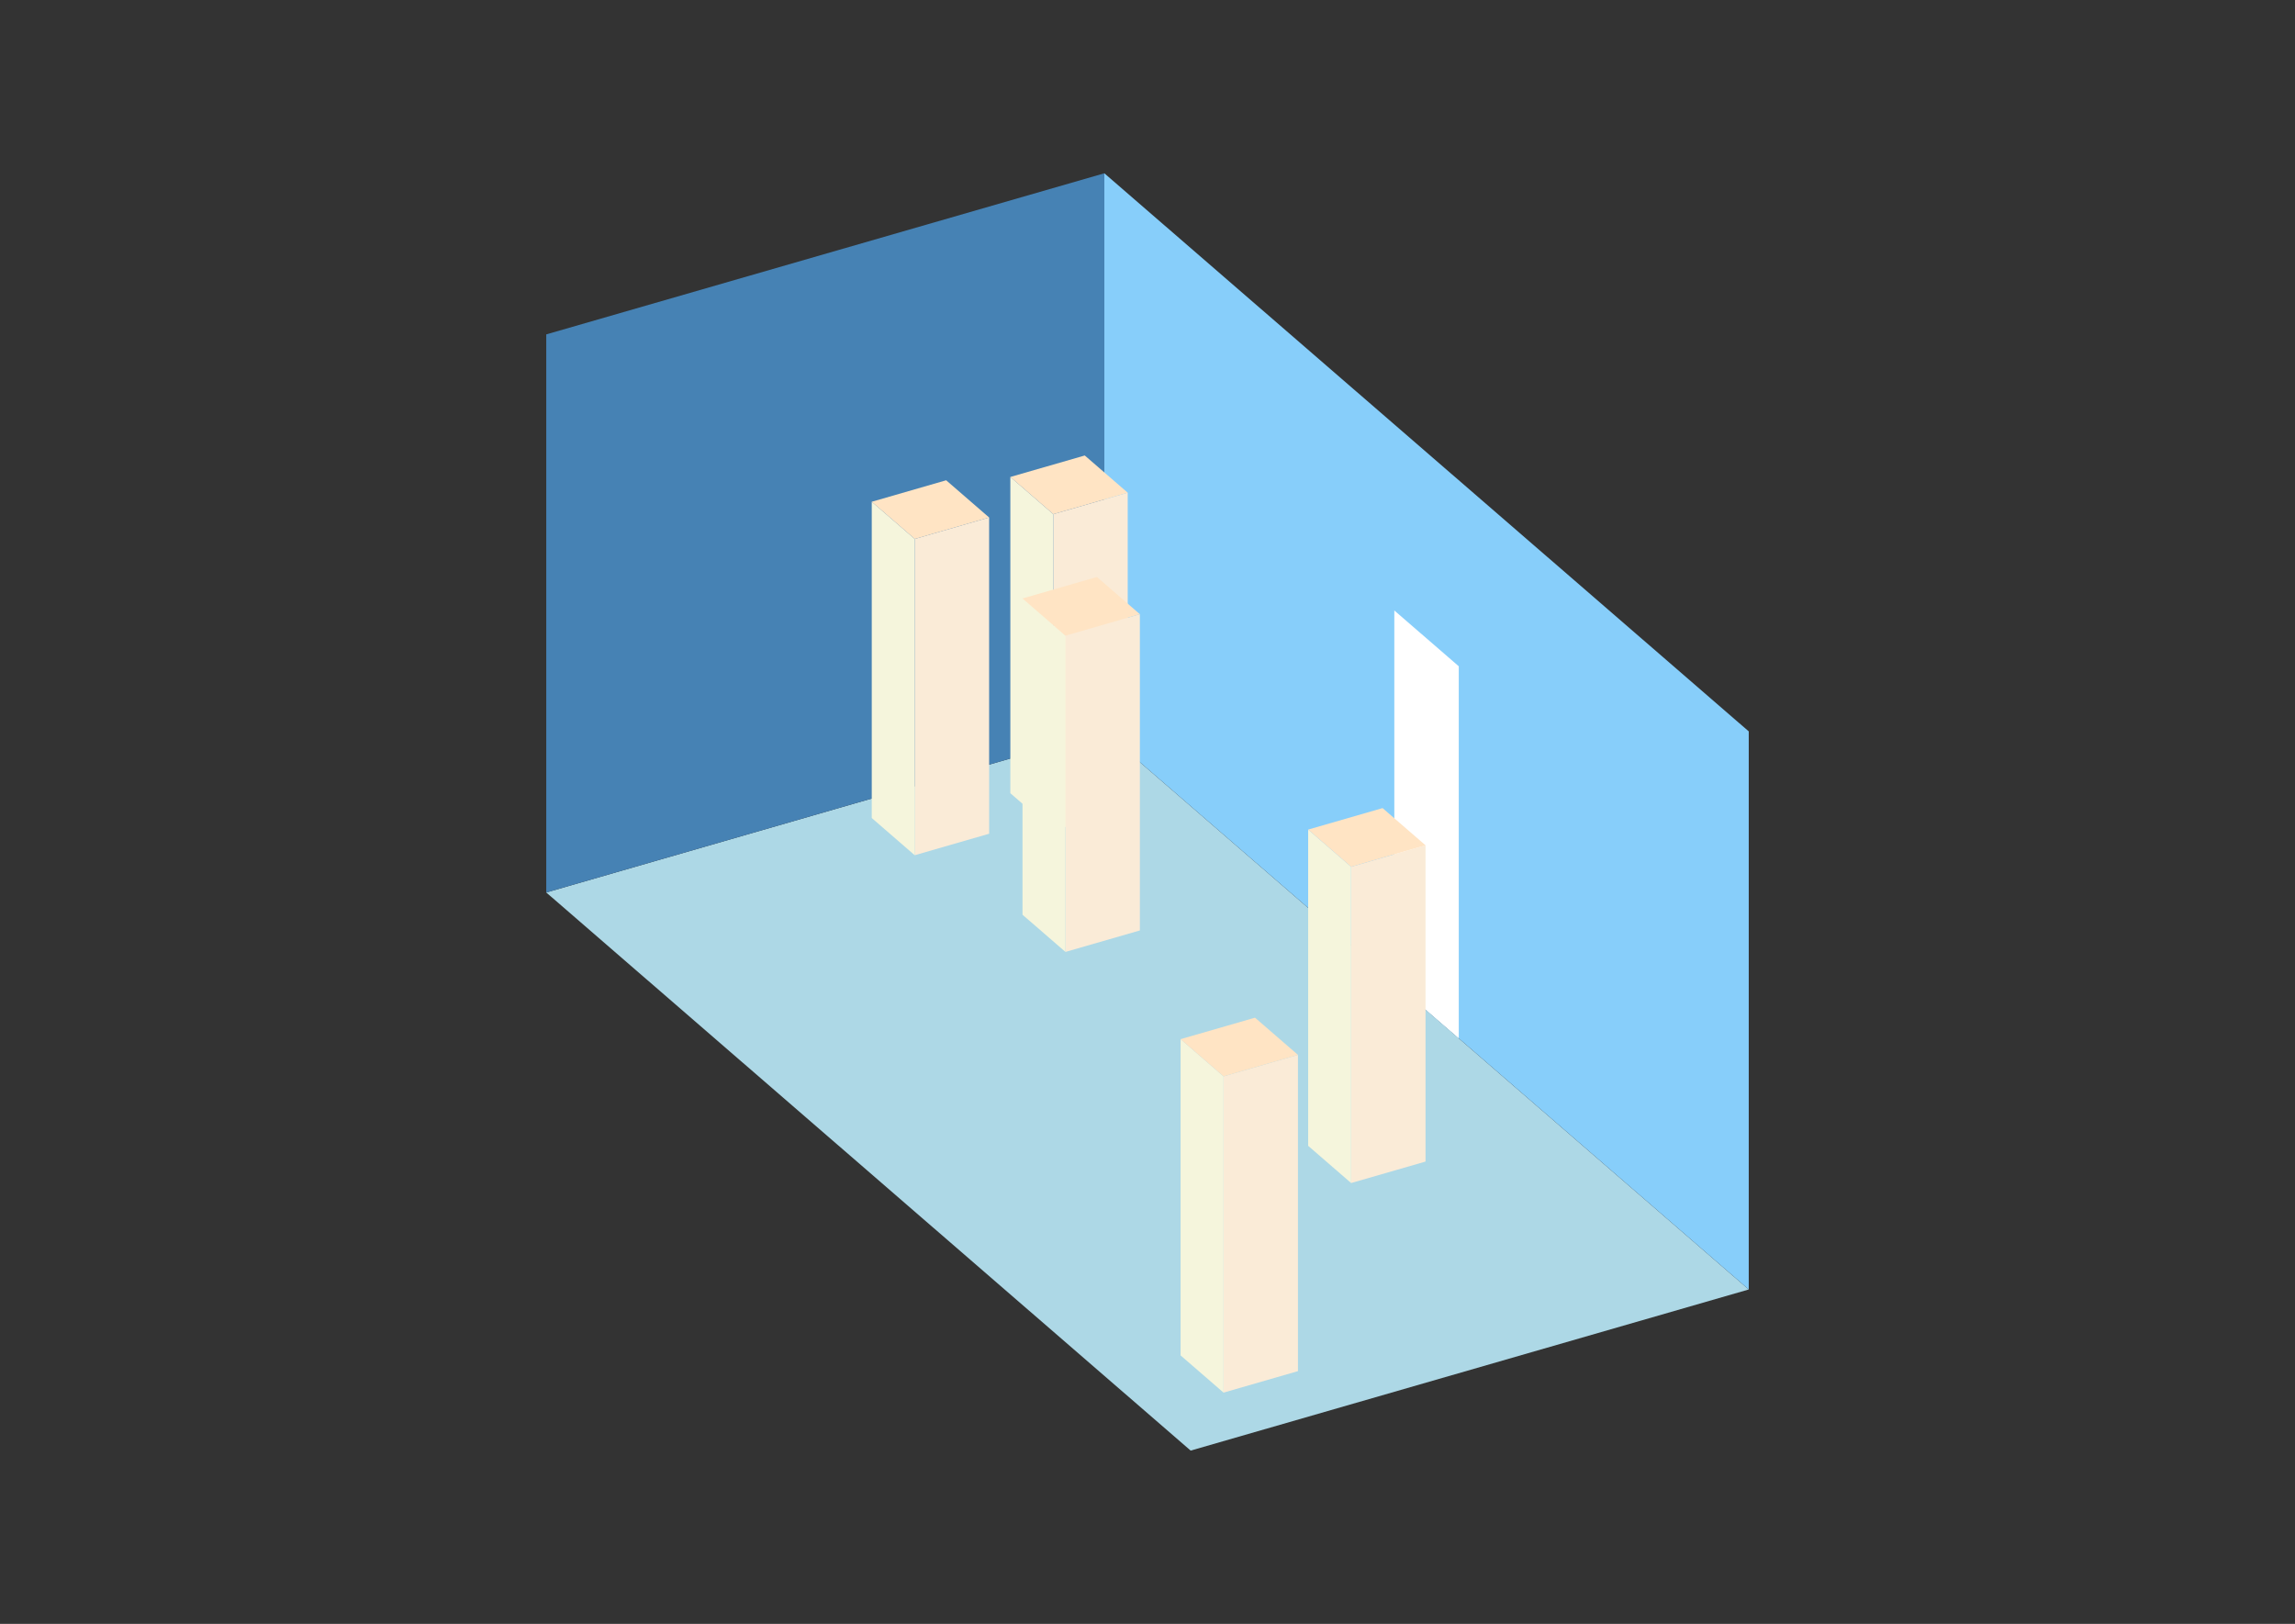 <?xml version="1.0" encoding="UTF-8"?>
<svg
  xmlns="http://www.w3.org/2000/svg"
  width="848"
  height="600"
  style="background-color:white"
>
  <rect width="100%" height="100%" fill="#333333" stroke="none"/>
  <polygon fill="lightblue" points="439.95,535.973 201.84,329.764 408.05,270.236 646.16,476.446" />
  <polygon fill="steelblue" points="201.84,329.764 201.84,123.554 408.05,64.027 408.05,270.236" />
  <polygon fill="lightskyblue" points="646.16,476.446 646.16,270.236 408.05,64.027 408.05,270.236" />
  <polygon fill="white" points="539.01,383.651 539.01,246.178 515.199,225.558 515.199,363.03" />
  <polygon fill="antiquewhite" points="499.236,437.116 499.236,320.264 526.731,312.327 526.731,429.179" />
  <polygon fill="beige" points="499.236,437.116 499.236,320.264 483.362,306.517 483.362,423.369" />
  <polygon fill="bisque" points="499.236,320.264 483.362,306.517 510.857,298.58 526.731,312.327" />
  <polygon fill="antiquewhite" points="452.099,514.553 452.099,397.701 479.594,389.764 479.594,506.616" />
  <polygon fill="beige" points="452.099,514.553 452.099,397.701 436.225,383.954 436.225,500.806" />
  <polygon fill="bisque" points="452.099,397.701 436.225,383.954 463.72,376.017 479.594,389.764" />
  <polygon fill="antiquewhite" points="389.194,306.833 389.194,189.981 416.689,182.044 416.689,298.896" />
  <polygon fill="beige" points="389.194,306.833 389.194,189.981 373.32,176.233 373.32,293.085" />
  <polygon fill="bisque" points="389.194,189.981 373.32,176.233 400.815,168.296 416.689,182.044" />
  <polygon fill="antiquewhite" points="393.685,351.724 393.685,234.872 421.18,226.935 421.18,343.787" />
  <polygon fill="beige" points="393.685,351.724 393.685,234.872 377.811,221.124 377.811,337.976" />
  <polygon fill="bisque" points="393.685,234.872 377.811,221.124 405.306,213.187 421.18,226.935" />
  <polygon fill="antiquewhite" points="337.987,315.99 337.987,199.138 365.482,191.201 365.482,308.053" />
  <polygon fill="beige" points="337.987,315.99 337.987,199.138 322.113,185.391 322.113,302.243" />
  <polygon fill="bisque" points="337.987,199.138 322.113,185.391 349.607,177.454 365.482,191.201" />
</svg>
